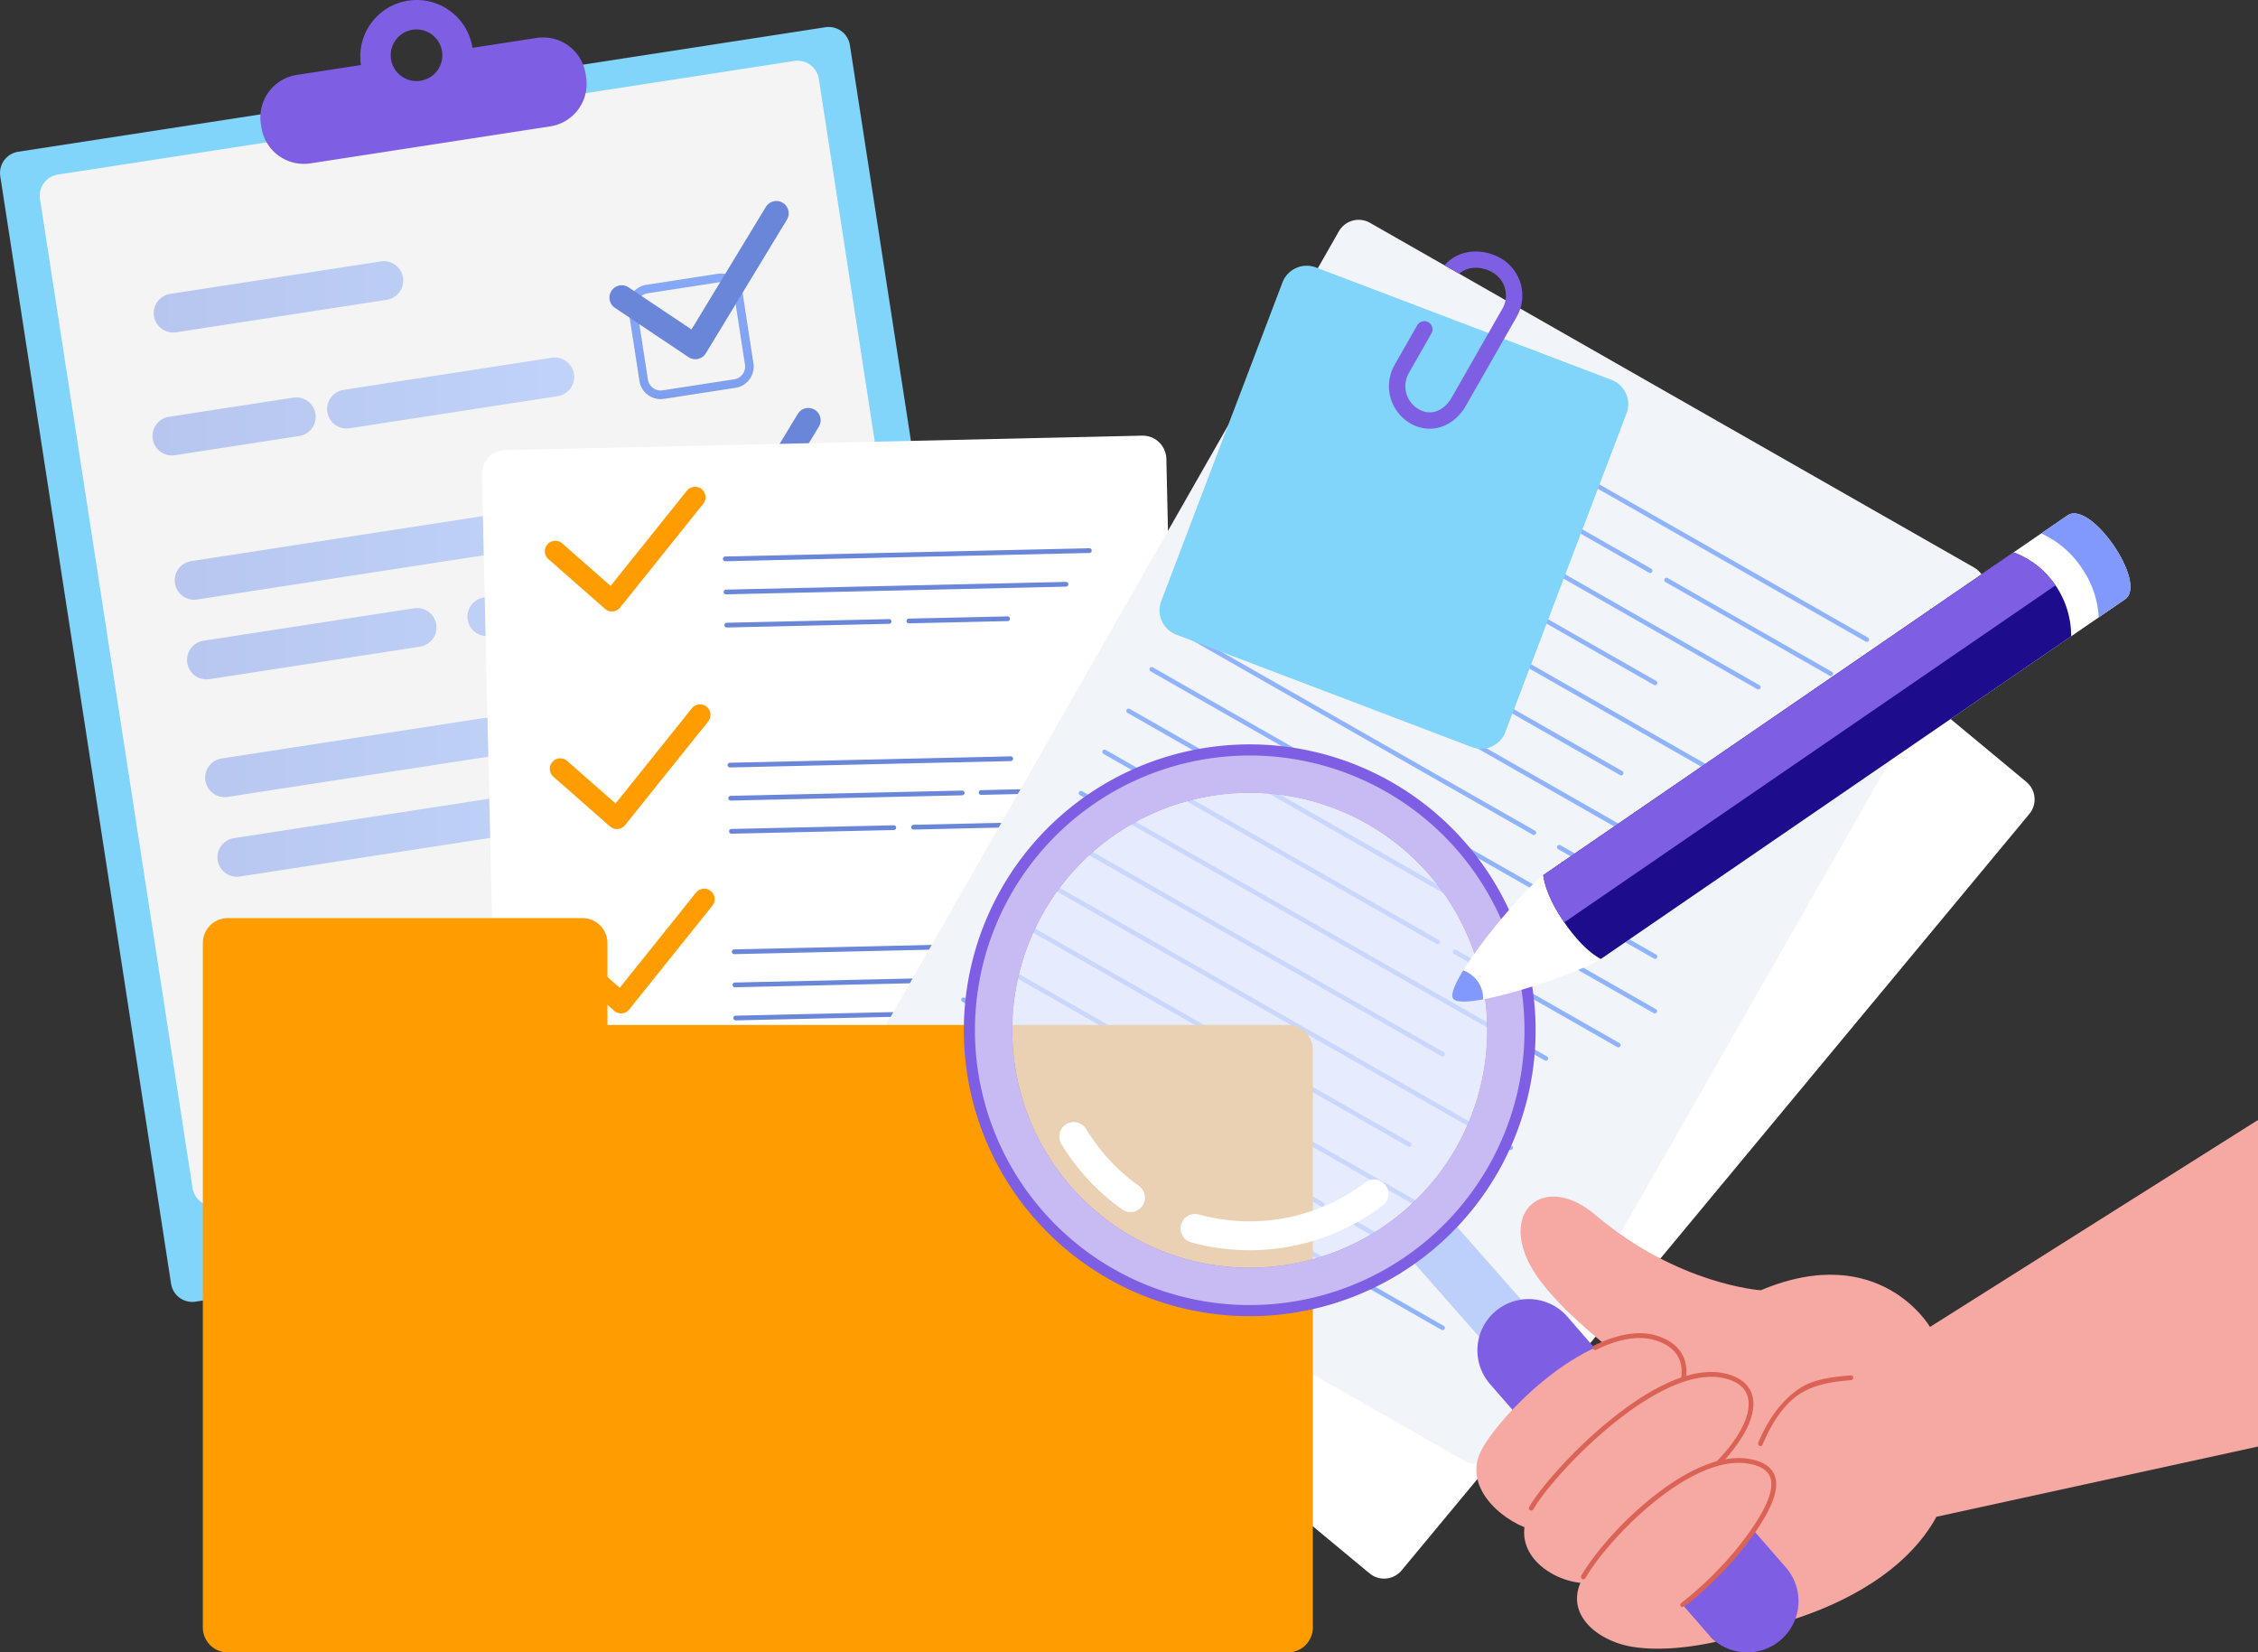 <svg xmlns="http://www.w3.org/2000/svg" xmlns:xlink="http://www.w3.org/1999/xlink" width="491.97" height="360.017" viewBox="0 0 491.97 360.017">
  <rect x="0" y="0" width="491.97" height="360.017" fill="#333333" stroke="none"/>
  <defs>
    <linearGradient id="linear-gradient" x1="-1.187" y1="-2.316" x2="1.843" y2="-2.316" gradientUnits="objectBoundingBox">
      <stop offset="0" stop-color="#6986d9"/>
      <stop offset="1" stop-color="#8fb3ff"/>
    </linearGradient>
    <linearGradient id="linear-gradient-2" x1="-1.806" y1="-3.104" x2="2.827" y2="-3.104" xlink:href="#linear-gradient"/>
    <linearGradient id="linear-gradient-3" x1="-1.9" y1="-1.977" x2="1.16" y2="-1.977" xlink:href="#linear-gradient"/>
    <linearGradient id="linear-gradient-4" x1="-0.812" y1="-1.541" x2="1.125" y2="-1.541" xlink:href="#linear-gradient"/>
    <linearGradient id="linear-gradient-5" x1="-1.32" y1="-2.302" x2="1.71" y2="-2.302" xlink:href="#linear-gradient"/>
    <linearGradient id="linear-gradient-6" x1="-3.8" y1="-2.338" x2="0.912" y2="-2.338" xlink:href="#linear-gradient"/>
    <linearGradient id="linear-gradient-7" x1="-1.158" y1="-1.958" x2="1.362" y2="-1.958" xlink:href="#linear-gradient"/>
    <linearGradient id="linear-gradient-8" x1="-5.284" y1="-2.553" x2="0.742" y2="-2.553" xlink:href="#linear-gradient"/>
    <linearGradient id="linear-gradient-9" x1="-0.997" y1="-1.634" x2="1.098" y2="-1.634" xlink:href="#linear-gradient"/>
    <linearGradient id="linear-gradient-10" x1="-1.751" y1="-2.505" x2="1.753" y2="-2.505" xlink:href="#linear-gradient"/>
    <linearGradient id="linear-gradient-11" x1="-2.707" y1="-1.924" x2="0.677" y2="-1.924" xlink:href="#linear-gradient"/>
    <linearGradient id="linear-gradient-12" x1="-2.381" y1="-2.972" x2="2.233" y2="-2.972" xlink:href="#linear-gradient"/>
    <linearGradient id="linear-gradient-13" x1="-0.516" y1="3.7" x2="-0.516" y2="-1.135" xlink:href="#linear-gradient"/>
    <linearGradient id="linear-gradient-14" x1="-0.763" y1="2.097" x2="-0.763" y2="-2.738" xlink:href="#linear-gradient"/>
    <linearGradient id="linear-gradient-15" x1="-1.01" y1="0.494" x2="-1.01" y2="-4.341" xlink:href="#linear-gradient"/>
    <linearGradient id="linear-gradient-16" x1="-1.258" y1="-1.109" x2="-1.258" y2="-5.943" xlink:href="#linear-gradient"/>
    <linearGradient id="linear-gradient-17" x1="3.685" y1="51.158" x2="1.333" y2="59.969" xlink:href="#linear-gradient"/>
    <linearGradient id="linear-gradient-18" x1="3.953" y1="53.204" x2="1.436" y2="62.404" xlink:href="#linear-gradient"/>
    <linearGradient id="linear-gradient-19" x1="8.169" y1="76.715" x2="2.975" y2="90.312" xlink:href="#linear-gradient"/>
    <linearGradient id="linear-gradient-20" x1="11.458" y1="95.833" x2="3.069" y2="112.256" xlink:href="#linear-gradient"/>
    <linearGradient id="linear-gradient-21" x1="4.836" y1="58.839" x2="1.797" y2="69.14" xlink:href="#linear-gradient"/>
    <linearGradient id="linear-gradient-22" x1="5.86" y1="64.935" x2="2.185" y2="76.389" xlink:href="#linear-gradient"/>
    <linearGradient id="linear-gradient-23" x1="8.301" y1="76.309" x2="3.107" y2="89.907" xlink:href="#linear-gradient"/>
    <linearGradient id="linear-gradient-24" x1="7.267" y1="79.807" x2="2.046" y2="93.441" xlink:href="#linear-gradient"/>
    <linearGradient id="linear-gradient-25" x1="8.309" y1="87.852" x2="1.967" y2="102.675" xlink:href="#linear-gradient"/>
    <linearGradient id="linear-gradient-26" x1="5.66" y1="63.178" x2="2.152" y2="74.349" xlink:href="#linear-gradient"/>
    <linearGradient id="linear-gradient-27" x1="4.075" y1="52.637" x2="1.558" y2="61.831" xlink:href="#linear-gradient"/>
    <linearGradient id="linear-gradient-28" x1="8.421" y1="75.972" x2="3.227" y2="89.577" xlink:href="#linear-gradient"/>
    <linearGradient id="linear-gradient-29" x1="10.983" y1="96.983" x2="2.612" y2="113.425" xlink:href="#linear-gradient"/>
    <linearGradient id="linear-gradient-30" x1="8.823" y1="76.966" x2="3.43" y2="90.805" xlink:href="#linear-gradient"/>
    <linearGradient id="linear-gradient-31" x1="5.848" y1="63.381" x2="2.284" y2="74.659" xlink:href="#linear-gradient"/>
    <linearGradient id="linear-gradient-32" x1="9.83" y1="80.083" x2="3.851" y2="94.54" xlink:href="#linear-gradient"/>
    <linearGradient id="linear-gradient-33" x1="7.507" y1="79.058" x2="2.286" y2="92.693" xlink:href="#linear-gradient"/>
    <linearGradient id="linear-gradient-34" x1="6.05" y1="72.045" x2="1.82" y2="84.386" xlink:href="#linear-gradient"/>
    <linearGradient id="linear-gradient-35" x1="8.632" y1="86.995" x2="2.264" y2="101.81" xlink:href="#linear-gradient"/>
    <linearGradient id="linear-gradient-36" x1="0.721" y1="4.24" x2="1.521" y2="7.233" gradientUnits="objectBoundingBox">
      <stop offset="0" stop-color="#8fb3ff"/>
      <stop offset="1" stop-color="#6986d9"/>
    </linearGradient>
    <linearGradient id="linear-gradient-37" x1="0.879" y1="6.689" x2="2.135" y2="11.376" xlink:href="#linear-gradient-36"/>
    <linearGradient id="linear-gradient-38" x1="1.177" y1="10.057" x2="3.697" y2="19.366" xlink:href="#linear-gradient-36"/>
    <linearGradient id="linear-gradient-39" x1="0.777" y1="4.597" x2="1.68" y2="7.978" xlink:href="#linear-gradient-36"/>
    <linearGradient id="linear-gradient-40" x1="0.853" y1="5.461" x2="1.941" y2="9.528" xlink:href="#linear-gradient-36"/>
    <linearGradient id="linear-gradient-41" x1="0.792" y1="4.237" x2="1.673" y2="7.535" xlink:href="#linear-gradient-36"/>
    <linearGradient id="linear-gradient-42" x1="0.866" y1="4.981" x2="1.918" y2="8.911" xlink:href="#linear-gradient-36"/>
    <linearGradient id="linear-gradient-43" x1="0.841" y1="4.348" x2="1.793" y2="7.908" xlink:href="#linear-gradient-36"/>
    <linearGradient id="linear-gradient-44" x1="0.94" y1="5.256" x2="2.108" y2="9.618" xlink:href="#linear-gradient-36"/>
    <linearGradient id="linear-gradient-45" x1="2.145" y1="14.625" x2="6.906" y2="31.906" xlink:href="#linear-gradient-36"/>
    <linearGradient id="linear-gradient-46" x1="0.818" y1="3.55" x2="1.654" y2="6.679" xlink:href="#linear-gradient-36"/>
    <linearGradient id="linear-gradient-47" x1="0.813" y1="3.27" x2="1.612" y2="6.263" xlink:href="#linear-gradient-36"/>
    <linearGradient id="linear-gradient-48" x1="1.023" y1="5.171" x2="2.279" y2="9.858" xlink:href="#linear-gradient-36"/>
    <linearGradient id="linear-gradient-49" x1="1.464" y1="7.041" x2="3.985" y2="16.35" xlink:href="#linear-gradient-36"/>
    <linearGradient id="linear-gradient-50" x1="0.88" y1="3.501" x2="1.784" y2="6.883" xlink:href="#linear-gradient-36"/>
    <linearGradient id="linear-gradient-51" x1="0.977" y1="4.143" x2="2.066" y2="8.211" xlink:href="#linear-gradient-36"/>
    <linearGradient id="linear-gradient-52" x1="0.892" y1="3.169" x2="1.774" y2="6.467" xlink:href="#linear-gradient-36"/>
    <linearGradient id="linear-gradient-53" x1="0.987" y1="3.708" x2="2.038" y2="7.638" xlink:href="#linear-gradient-36"/>
    <linearGradient id="linear-gradient-54" x1="0.95" y1="3.194" x2="1.902" y2="6.755" xlink:href="#linear-gradient-36"/>
    <linearGradient id="linear-gradient-55" x1="1.073" y1="3.843" x2="2.241" y2="8.205" xlink:href="#linear-gradient-36"/>
    <linearGradient id="linear-gradient-56" x1="2.688" y1="9.024" x2="7.451" y2="26.306" xlink:href="#linear-gradient-36"/>
    <linearGradient id="linear-gradient-57" x1="0.913" y1="2.536" x2="1.749" y2="5.665" xlink:href="#linear-gradient-36"/>
    <linearGradient id="linear-gradient-58" x1="4.065" y1="-2.268" x2="3.324" y2="-1.081" gradientUnits="objectBoundingBox">
      <stop offset="0.015" stop-color="#fff"/>
      <stop offset="0.999" stop-color="#e1e7ff"/>
    </linearGradient>
  </defs>
  <g id="Grupo_163179" data-name="Grupo 163179" transform="translate(201.86 -360.985)">
    <g id="Grupo_163154" data-name="Grupo 163154" transform="translate(0 36.588)">
      <path id="Trazado_198148" data-name="Trazado 198148" d="M20.527,575.531a4.675,4.675,0,0,1-3.91,5.335l-175.869,27.126a4.675,4.675,0,0,1-5.336-3.909L-201.8,362.794a4.679,4.679,0,0,1,3.911-5.337l175.869-27.126a4.677,4.677,0,0,1,5.336,3.91Z" fill="#81d4fa"/>
      <path id="Trazado_198149" data-name="Trazado 198149" d="M9.78,557.053a4.678,4.678,0,0,1-3.91,5.336l-160.44,24.747a4.68,4.68,0,0,1-5.337-3.912L-193.14,367.76a4.678,4.678,0,0,1,3.911-5.336L-28.79,337.678a4.678,4.678,0,0,1,5.337,3.91Z" fill="#f4f4f4"/>
      <g id="Grupo_163146" data-name="Grupo 163146">
        <path id="Trazado_198150" data-name="Trazado 198150" d="M-84.945,332.661l-13.977,2.156a12.293,12.293,0,0,0-14.023-10.275,12.293,12.293,0,0,0-10.274,14.023L-137.2,340.72a9.356,9.356,0,0,0-7.821,10.673l.12.777a9.356,9.356,0,0,0,10.673,7.821l52.25-8.059a9.356,9.356,0,0,0,7.821-10.674l-.119-.776A9.358,9.358,0,0,0-84.945,332.661Zm-25.307,9.332a5.623,5.623,0,0,1-6.414-4.7,5.622,5.622,0,0,1,4.7-6.413,5.622,5.622,0,0,1,6.413,4.7A5.622,5.622,0,0,1-110.252,341.993Z" fill="#7e5ee3"/>
      </g>
      <g id="Grupo_163147" data-name="Grupo 163147" opacity="0.5">
        <path id="Trazado_198151" data-name="Trazado 198151" d="M-114.044,384.886a4.232,4.232,0,0,1-3.538,4.829l-45.9,7.079a4.233,4.233,0,0,1-4.828-3.539h0a4.232,4.232,0,0,1,3.538-4.828l45.9-7.08a4.233,4.233,0,0,1,4.829,3.539Z" fill="url(#linear-gradient)"/>
        <path id="Trazado_198152" data-name="Trazado 198152" d="M-133.131,414.569a4.231,4.231,0,0,1-3.537,4.828l-27.091,4.179a4.235,4.235,0,0,1-4.83-3.538h0a4.234,4.234,0,0,1,3.54-4.83l27.09-4.178a4.233,4.233,0,0,1,4.828,3.539Z" fill="url(#linear-gradient-2)"/>
        <path id="Trazado_198153" data-name="Trazado 198153" d="M-76.8,405.88a4.234,4.234,0,0,1-3.538,4.829l-45.367,7a4.233,4.233,0,0,1-4.83-3.538h0A4.233,4.233,0,0,1-127,409.339l45.368-7A4.231,4.231,0,0,1-76.8,405.88Z" fill="url(#linear-gradient-3)"/>
        <path id="Trazado_198154" data-name="Trazado 198154" d="M-78.8,438.377a4.231,4.231,0,0,1-3.537,4.828l-76.576,11.812a4.235,4.235,0,0,1-4.831-3.538h0a4.235,4.235,0,0,1,3.54-4.83l76.576-11.811a4.233,4.233,0,0,1,4.828,3.539Z" fill="url(#linear-gradient-4)"/>
        <path id="Trazado_198155" data-name="Trazado 198155" d="M-106.8,460.456a4.233,4.233,0,0,1-3.538,4.829l-45.895,7.079a4.234,4.234,0,0,1-4.83-3.538h0a4.235,4.235,0,0,1,3.54-4.83l45.894-7.078a4.232,4.232,0,0,1,4.829,3.538Z" fill="url(#linear-gradient-5)"/>
        <path id="Trazado_198156" data-name="Trazado 198156" d="M-65.09,454.023a4.233,4.233,0,0,1-3.539,4.828l-26.5,4.088a4.234,4.234,0,0,1-4.829-3.538h0a4.233,4.233,0,0,1,3.539-4.829l26.5-4.088a4.234,4.234,0,0,1,4.829,3.539Z" fill="url(#linear-gradient-6)"/>
        <path id="Trazado_198157" data-name="Trazado 198157" d="M-91.814,484.409a4.234,4.234,0,0,1-3.539,4.83l-56.924,8.78a4.234,4.234,0,0,1-4.83-3.539h0a4.234,4.234,0,0,1,3.54-4.829l56.924-8.78a4.234,4.234,0,0,1,4.829,3.538Z" fill="url(#linear-gradient-7)"/>
        <path id="Trazado_198158" data-name="Trazado 198158" d="M-61.133,479.677a4.233,4.233,0,0,1-3.538,4.83l-18.869,2.91a4.234,4.234,0,0,1-4.829-3.539h0a4.233,4.233,0,0,1,3.539-4.829l18.868-2.91a4.232,4.232,0,0,1,4.829,3.538Z" fill="url(#linear-gradient-8)"/>
        <path id="Trazado_198159" data-name="Trazado 198159" d="M-75.89,499.713a4.233,4.233,0,0,1-3.537,4.829L-149.6,515.365a4.234,4.234,0,0,1-4.831-3.538h0a4.233,4.233,0,0,1,3.54-4.828l70.174-10.824a4.233,4.233,0,0,1,4.828,3.538Z" fill="url(#linear-gradient-9)"/>
        <path id="Trazado_198160" data-name="Trazado 198160" d="M-103.563,530.245a4.233,4.233,0,0,1-3.539,4.83l-38.542,5.945a4.235,4.235,0,0,1-4.831-3.539h0a4.235,4.235,0,0,1,3.54-4.829l38.542-5.944a4.233,4.233,0,0,1,4.83,3.537Z" fill="url(#linear-gradient-10)"/>
        <path id="Trazado_198161" data-name="Trazado 198161" d="M-52.45,522.362a4.233,4.233,0,0,1-3.539,4.83l-40.21,6.2a4.232,4.232,0,0,1-4.83-3.539h0a4.234,4.234,0,0,1,3.54-4.828l40.209-6.2a4.234,4.234,0,0,1,4.83,3.538Z" fill="url(#linear-gradient-11)"/>
        <path id="Trazado_198162" data-name="Trazado 198162" d="M-112.2,549.337a4.233,4.233,0,0,1-3.537,4.83l-27.232,4.2a4.234,4.234,0,0,1-4.83-3.54h0a4.233,4.233,0,0,1,3.54-4.827l27.231-4.2a4.231,4.231,0,0,1,4.828,3.536Z" fill="url(#linear-gradient-12)"/>
      </g>
      <g id="Grupo_163148" data-name="Grupo 163148">
        <path id="Trazado_198163" data-name="Trazado 198163" d="M-45.156,385.889a2.809,2.809,0,0,1,3.2,2.346l2.407,15.6a2.81,2.81,0,0,1-2.347,3.2l-15.6,2.407a2.809,2.809,0,0,1-3.2-2.346L-63.1,391.5a2.81,2.81,0,0,1,2.346-3.2l15.6-2.407m-.285-1.849-15.6,2.406a4.68,4.68,0,0,0-3.911,5.337l2.406,15.6A4.68,4.68,0,0,0-57.21,411.3l15.6-2.407a4.679,4.679,0,0,0,3.911-5.336l-2.406-15.6a4.679,4.679,0,0,0-5.337-3.91Z" fill="url(#linear-gradient-13)"/>
        <path id="Trazado_198164" data-name="Trazado 198164" d="M-38.39,429.755a2.809,2.809,0,0,1,3.2,2.346l2.406,15.6a2.811,2.811,0,0,1-2.346,3.2l-15.6,2.406a2.809,2.809,0,0,1-3.2-2.346l-2.407-15.6a2.811,2.811,0,0,1,2.347-3.2l15.6-2.406m-.286-1.849-15.6,2.406a4.679,4.679,0,0,0-3.91,5.337l2.406,15.6a4.679,4.679,0,0,0,5.337,3.91l15.6-2.406a4.678,4.678,0,0,0,3.91-5.336l-2.406-15.6a4.679,4.679,0,0,0-5.337-3.91Z" fill="url(#linear-gradient-14)"/>
        <path id="Trazado_198165" data-name="Trazado 198165" d="M-31.624,473.621a2.81,2.81,0,0,1,3.2,2.346l2.406,15.6a2.809,2.809,0,0,1-2.346,3.2l-15.6,2.407a2.81,2.81,0,0,1-3.2-2.347l-2.407-15.6a2.809,2.809,0,0,1,2.346-3.2l15.6-2.407m-.286-1.849-15.6,2.406a4.679,4.679,0,0,0-3.91,5.336l2.406,15.6a4.678,4.678,0,0,0,5.337,3.909l15.6-2.406a4.677,4.677,0,0,0,3.91-5.336l-2.406-15.6a4.68,4.68,0,0,0-5.337-3.909Z" fill="url(#linear-gradient-15)"/>
        <path id="Trazado_198166" data-name="Trazado 198166" d="M-24.859,517.486a2.812,2.812,0,0,1,3.2,2.346l2.406,15.6a2.81,2.81,0,0,1-2.346,3.2l-15.6,2.406a2.811,2.811,0,0,1-3.2-2.346l-2.406-15.6a2.809,2.809,0,0,1,2.347-3.2l15.6-2.407m-.285-1.849-15.6,2.407a4.678,4.678,0,0,0-3.91,5.337l2.406,15.6a4.68,4.68,0,0,0,5.337,3.911l15.6-2.406A4.681,4.681,0,0,0-17.4,535.15l-2.407-15.6a4.679,4.679,0,0,0-5.337-3.91Z" fill="url(#linear-gradient-16)"/>
      </g>
      <g id="Grupo_163153" data-name="Grupo 163153">
        <g id="Grupo_163149" data-name="Grupo 163149">
          <path id="Trazado_198167" data-name="Trazado 198167" d="M-49.949,402.631a2.691,2.691,0,0,1-1.9-.423l-16.034-10.746a2.685,2.685,0,0,1-.735-3.724A2.685,2.685,0,0,1-64.9,387l13.7,9.181L-35,369.478a2.685,2.685,0,0,1,3.688-.9,2.684,2.684,0,0,1,.9,3.687l-17.66,29.107A2.689,2.689,0,0,1-49.78,402.6C-49.836,402.612-49.893,402.621-49.949,402.631Z" fill="#6986d9"/>
        </g>
        <g id="Grupo_163150" data-name="Grupo 163150">
          <path id="Trazado_198168" data-name="Trazado 198168" d="M-42.994,447.723a2.691,2.691,0,0,1-1.9-.423l-16.033-10.746a2.682,2.682,0,0,1-.736-3.724,2.684,2.684,0,0,1,3.724-.735l13.7,9.18,16.2-26.7a2.686,2.686,0,0,1,3.687-.9,2.686,2.686,0,0,1,.9,3.688l-17.66,29.107a2.689,2.689,0,0,1-1.716,1.229C-42.881,447.7-42.938,447.714-42.994,447.723Z" fill="#6986d9"/>
        </g>
        <g id="Grupo_163151" data-name="Grupo 163151">
          <path id="Trazado_198169" data-name="Trazado 198169" d="M-36.039,492.815a2.681,2.681,0,0,1-1.9-.424l-16.034-10.745a2.683,2.683,0,0,1-.735-3.723,2.685,2.685,0,0,1,3.724-.737l13.7,9.182,16.2-26.706a2.686,2.686,0,0,1,3.689-.9,2.683,2.683,0,0,1,.9,3.686l-17.66,29.107a2.688,2.688,0,0,1-1.716,1.23C-35.926,492.8-35.982,492.807-36.039,492.815Z" fill="#6986d9"/>
        </g>
        <g id="Grupo_163152" data-name="Grupo 163152">
          <path id="Trazado_198170" data-name="Trazado 198170" d="M-29.084,537.907a2.7,2.7,0,0,1-1.9-.422l-16.033-10.746a2.687,2.687,0,0,1-.736-3.727,2.685,2.685,0,0,1,3.724-.733l13.7,9.179,16.2-26.7a2.684,2.684,0,0,1,3.688-.9,2.687,2.687,0,0,1,.9,3.688L-27.2,536.646a2.693,2.693,0,0,1-1.716,1.229C-28.972,537.887-29.028,537.9-29.084,537.907Z" fill="#6986d9"/>
        </g>
      </g>
    </g>
    <g id="Grupo_163162" data-name="Grupo 163162" transform="translate(24.408 30.235)">
      <path id="Trazado_198171" data-name="Trazado 198171" d="M32.146,619.218A5.163,5.163,0,0,1,27.1,624.5l-138.8,3.157a5.163,5.163,0,0,1-5.278-5.047L-121.267,434.1a5.163,5.163,0,0,1,5.045-5.28l138.8-3.154a5.161,5.161,0,0,1,5.278,5.044Z" fill="#fff"/>
      <g id="Grupo_163155" data-name="Grupo 163155">
        <path id="Trazado_198172" data-name="Trazado 198172" d="M-93.147,450.887a9.415,9.415,0,0,1,9.618,9.192,9.419,9.419,0,0,1-9.191,9.62,9.421,9.421,0,0,1-9.621-9.193,9.419,9.419,0,0,1,9.194-9.619m-.048-2.065a11.474,11.474,0,0,0-11.211,11.731,11.475,11.475,0,0,0,11.731,11.211,11.476,11.476,0,0,0,11.212-11.733,11.474,11.474,0,0,0-11.732-11.209Z" fill="#fff"/>
        <path id="Trazado_198173" data-name="Trazado 198173" d="M-92.126,495.813a9.422,9.422,0,0,1,9.62,9.2,9.423,9.423,0,0,1-9.193,9.622,9.422,9.422,0,0,1-9.621-9.194,9.425,9.425,0,0,1,9.194-9.624m-.049-2.061a11.472,11.472,0,0,0-11.21,11.731,11.473,11.473,0,0,0,11.732,11.211,11.471,11.471,0,0,0,11.211-11.733,11.472,11.472,0,0,0-11.733-11.209Z" fill="#fff"/>
        <path id="Trazado_198174" data-name="Trazado 198174" d="M-91.167,536.489a9.42,9.42,0,0,1,9.62,9.192A9.42,9.42,0,0,1-90.74,555.3a9.421,9.421,0,0,1-9.621-9.192,9.423,9.423,0,0,1,9.194-9.622m-.048-2.063a11.473,11.473,0,0,0-11.211,11.73A11.478,11.478,0,0,0-90.693,557.37a11.48,11.48,0,0,0,11.212-11.736,11.475,11.475,0,0,0-11.734-11.208Z" fill="#fff"/>
        <path id="Trazado_198175" data-name="Trazado 198175" d="M-90.278,577.165a9.421,9.421,0,0,1,9.621,9.193,9.418,9.418,0,0,1-9.194,9.62,9.421,9.421,0,0,1-9.62-9.19,9.421,9.421,0,0,1,9.193-9.623m-.046-2.066a11.477,11.477,0,0,0-11.212,11.733A11.476,11.476,0,0,0-89.8,598.044a11.477,11.477,0,0,0,11.212-11.732A11.478,11.478,0,0,0-90.324,575.1Z" fill="#fff"/>
      </g>
      <g id="Grupo_163156" data-name="Grupo 163156">
        <path id="Trazado_198176" data-name="Trazado 198176" d="M-68.232,453.027l79.343-1.8a.516.516,0,0,0-.022-1.031l-79.344,1.8a.516.516,0,0,0-.505.528A.516.516,0,0,0-68.232,453.027Z" fill="url(#linear-gradient-17)"/>
        <path id="Trazado_198177" data-name="Trazado 198177" d="M-68.067,460.243l74.086-1.682a.517.517,0,0,0-.025-1.033l-74.086,1.683a.518.518,0,0,0-.5.529A.513.513,0,0,0-68.067,460.243Z" fill="url(#linear-gradient-18)"/>
        <path id="Trazado_198178" data-name="Trazado 198178" d="M-67.9,467.462l35.37-.8a.515.515,0,0,0,.5-.528.513.513,0,0,0-.527-.5l-35.369.8a.52.52,0,0,0-.507.529A.521.521,0,0,0-67.9,467.462Z" fill="url(#linear-gradient-19)"/>
        <path id="Trazado_198179" data-name="Trazado 198179" d="M-28.256,465.527a.517.517,0,0,0-.5.527.518.518,0,0,0,.529.505l21.51-.488a.516.516,0,0,0,.5-.53.515.515,0,0,0-.526-.5Z" fill="url(#linear-gradient-20)"/>
        <path id="Trazado_198180" data-name="Trazado 198180" d="M-67.21,497.958l61.181-1.39a.518.518,0,0,0,.5-.531.515.515,0,0,0-.528-.5l-61.179,1.393a.512.512,0,0,0-.5.525A.516.516,0,0,0-67.21,497.958Z" fill="url(#linear-gradient-21)"/>
        <path id="Trazado_198181" data-name="Trazado 198181" d="M-67.047,505.175l50.425-1.148a.515.515,0,0,0,.5-.528.518.518,0,0,0-.527-.505l-50.426,1.147a.519.519,0,0,0-.506.528A.519.519,0,0,0-67.047,505.175Z" fill="url(#linear-gradient-22)"/>
        <path id="Trazado_198182" data-name="Trazado 198182" d="M-66.882,512.39l35.371-.8a.523.523,0,0,0,.5-.531.52.52,0,0,0-.529-.5l-35.371.8a.516.516,0,0,0-.505.528A.518.518,0,0,0-66.882,512.39Z" fill="url(#linear-gradient-23)"/>
        <path id="Trazado_198183" data-name="Trazado 198183" d="M8.483,510.161a.514.514,0,0,0-.526-.505l-35.191.8a.516.516,0,0,0-.505.529.516.516,0,0,0,.529.5l35.19-.8A.514.514,0,0,0,8.483,510.161Z" fill="url(#linear-gradient-24)"/>
        <path id="Trazado_198184" data-name="Trazado 198184" d="M-13.022,503.428a.514.514,0,0,0,.527.505l28.788-.655a.515.515,0,1,0-.024-1.03l-28.788.653A.514.514,0,0,0-13.022,503.428Z" fill="url(#linear-gradient-25)"/>
        <path id="Trazado_198185" data-name="Trazado 198185" d="M-66.286,538.633l52.89-1.205a.513.513,0,0,0,.5-.527.513.513,0,0,0-.527-.5l-52.89,1.2a.518.518,0,0,0-.5.529A.518.518,0,0,0-66.286,538.633Z" fill="url(#linear-gradient-26)"/>
        <path id="Trazado_198186" data-name="Trazado 198186" d="M-66.121,545.849l74.085-1.682a.518.518,0,0,0-.023-1.035l-74.086,1.684a.517.517,0,0,0-.505.529A.516.516,0,0,0-66.121,545.849Z" fill="url(#linear-gradient-27)"/>
        <path id="Trazado_198187" data-name="Trazado 198187" d="M-65.958,553.064l35.371-.8a.518.518,0,0,0,.5-.529.517.517,0,0,0-.527-.5l-35.372.8a.515.515,0,0,0-.5.527A.516.516,0,0,0-65.958,553.064Z" fill="url(#linear-gradient-28)"/>
        <path id="Trazado_198188" data-name="Trazado 198188" d="M-8.5,537.315l21.558-.486a.517.517,0,0,0-.023-1.033l-21.557.489a.518.518,0,0,0-.506.527A.516.516,0,0,0-8.5,537.315Z" fill="url(#linear-gradient-29)"/>
        <path id="Trazado_198189" data-name="Trazado 198189" d="M-65.362,579.306l34.032-.772a.518.518,0,0,0,.5-.529.514.514,0,0,0-.527-.5l-34.032.773a.515.515,0,0,0-.5.529A.516.516,0,0,0-65.362,579.306Z" fill="url(#linear-gradient-30)"/>
        <path id="Trazado_198190" data-name="Trazado 198190" d="M-65.2,586.523l52.027-1.183a.518.518,0,0,0,.5-.529.519.519,0,0,0-.528-.5l-52.025,1.182a.519.519,0,0,0-.5.527A.519.519,0,0,0-65.2,586.523Z" fill="url(#linear-gradient-31)"/>
        <path id="Trazado_198191" data-name="Trazado 198191" d="M-34.467,592.012l-30.59.695a.52.52,0,0,0-.5.528.518.518,0,0,0,.528.505l30.59-.7a.518.518,0,0,0,.507-.527A.519.519,0,0,0-34.467,592.012Z" fill="url(#linear-gradient-32)"/>
        <path id="Trazado_198192" data-name="Trazado 198192" d="M9.807,591.007l-35.192.8a.52.52,0,0,0-.5.53.52.52,0,0,0,.529.505l35.191-.8a.52.52,0,0,0,.5-.528A.512.512,0,0,0,9.807,591.007Z" fill="url(#linear-gradient-33)"/>
        <path id="Trazado_198193" data-name="Trazado 198193" d="M17.955,576.38l-43.668.992a.518.518,0,0,0-.506.528.52.52,0,0,0,.531.5l43.668-.994a.515.515,0,1,0-.025-1.03Z" fill="url(#linear-gradient-34)"/>
        <path id="Trazado_198194" data-name="Trazado 198194" d="M18.119,583.6l-28.666.651a.519.519,0,0,0-.506.528.519.519,0,0,0,.528.507l28.668-.652a.517.517,0,0,0-.024-1.034Z" fill="url(#linear-gradient-35)"/>
      </g>
      <g id="Grupo_163161" data-name="Grupo 163161">
        <g id="Grupo_163157" data-name="Grupo 163157">
          <path id="Trazado_198195" data-name="Trazado 198195" d="M-91.809,511.377a2.3,2.3,0,0,1-1.56-.567L-105.7,499.973a2.28,2.28,0,0,1-.209-3.22,2.282,2.282,0,0,1,3.223-.209l10.54,9.258,16.617-20.734a2.287,2.287,0,0,1,3.211-.355,2.287,2.287,0,0,1,.354,3.212l-18.111,22.6a2.284,2.284,0,0,1-1.584.847C-91.711,511.373-91.762,511.376-91.809,511.377Z" fill="#ff9d00"/>
        </g>
        <g id="Grupo_163158" data-name="Grupo 163158">
          <path id="Trazado_198196" data-name="Trazado 198196" d="M-92.888,463.971a2.281,2.281,0,0,1-1.559-.566l-12.336-10.836a2.286,2.286,0,0,1-.208-3.223,2.286,2.286,0,0,1,3.223-.209l10.54,9.259,16.618-20.733a2.283,2.283,0,0,1,3.21-.355,2.286,2.286,0,0,1,.354,3.211l-18.112,22.6a2.284,2.284,0,0,1-1.582.846C-92.789,463.967-92.84,463.97-92.888,463.971Z" fill="#ff9d00"/>
        </g>
        <g id="Grupo_163159" data-name="Grupo 163159">
          <path id="Trazado_198197" data-name="Trazado 198197" d="M-90.9,551.535a2.292,2.292,0,0,1-1.559-.566l-12.335-10.836a2.284,2.284,0,0,1-.209-3.222,2.286,2.286,0,0,1,3.223-.211l10.54,9.26,16.618-20.735a2.288,2.288,0,0,1,3.211-.353,2.287,2.287,0,0,1,.352,3.212l-18.11,22.6a2.285,2.285,0,0,1-1.584.847C-90.8,551.531-90.849,551.535-90.9,551.535Z" fill="#ff9d00"/>
        </g>
        <g id="Grupo_163160" data-name="Grupo 163160">
          <path id="Trazado_198198" data-name="Trazado 198198" d="M-90,590.776a2.278,2.278,0,0,1-1.559-.566L-103.9,579.375a2.285,2.285,0,0,1-.209-3.223,2.288,2.288,0,0,1,3.224-.211l10.541,9.26,16.616-20.731a2.281,2.281,0,0,1,3.21-.355,2.282,2.282,0,0,1,.356,3.209l-18.113,22.6a2.28,2.28,0,0,1-1.585.846A.864.864,0,0,1-90,590.776Z" fill="#ff9d00"/>
        </g>
      </g>
    </g>
    <g id="Grupo_163165" data-name="Grupo 163165">
      <path id="Trazado_198199" data-name="Trazado 198199" d="M103.526,703.121a4.968,4.968,0,0,1-7,.652L-20.09,606.993a4.97,4.97,0,0,1-.651-7L116.021,435.2a4.967,4.967,0,0,1,6.995-.652l116.62,96.782a4.967,4.967,0,0,1,.653,6.995Z" fill="#fff"/>
      <path id="Trazado_198200" data-name="Trazado 198200" d="M123.975,677.413a4.967,4.967,0,0,1-6.777,1.851l-131.628-75.1a4.97,4.97,0,0,1-1.853-6.78l106.135-186a4.968,4.968,0,0,1,6.777-1.854l131.627,75.107a4.966,4.966,0,0,1,1.853,6.778Z" fill="#f1f4f9"/>
      <g id="Grupo_163163" data-name="Grupo 163163">
        <path id="Trazado_198201" data-name="Trazado 198201" d="M89.937,435.322,204.58,500.736a.5.5,0,1,0,.494-.863L90.43,434.458a.5.5,0,0,0-.493.864Z" fill="url(#linear-gradient-36)"/>
        <path id="Trazado_198202" data-name="Trazado 198202" d="M84.806,444.316l72.574,41.41a.5.5,0,1,0,.493-.861L85.3,443.453a.5.5,0,1,0-.491.863Z" fill="url(#linear-gradient-37)"/>
        <path id="Trazado_198203" data-name="Trazado 198203" d="M161.542,486.957a.5.5,0,1,0-.494.864l35.676,20.355a.5.5,0,1,0,.491-.862Z" fill="url(#linear-gradient-38)"/>
        <path id="Trazado_198204" data-name="Trazado 198204" d="M79.673,453.311,180.947,511.1a.5.5,0,1,0,.493-.861L80.167,452.448a.5.5,0,0,0-.494.863Z" fill="url(#linear-gradient-39)"/>
        <path id="Trazado_198205" data-name="Trazado 198205" d="M74.542,462.3l83.9,47.872a.5.5,0,1,0,.493-.862l-83.9-47.873a.5.5,0,1,0-.493.863Z" fill="url(#linear-gradient-40)"/>
        <path id="Trazado_198206" data-name="Trazado 198206" d="M69.409,471.3l103.862,59.264a.5.5,0,1,0,.493-.862L69.9,470.436a.5.5,0,0,0-.493.864Z" fill="url(#linear-gradient-41)"/>
        <path id="Trazado_198207" data-name="Trazado 198207" d="M64.276,480.3l86.888,49.578a.5.5,0,0,0,.493-.864L64.769,479.432a.5.5,0,0,0-.493.863Z" fill="url(#linear-gradient-42)"/>
        <path id="Trazado_198208" data-name="Trazado 198208" d="M59.144,489.289l96.1,54.834a.5.5,0,0,0,.492-.865l-96.1-54.832a.5.5,0,0,0-.491.863Z" fill="url(#linear-gradient-43)"/>
        <path id="Trazado_198209" data-name="Trazado 198209" d="M54.012,498.283l78.115,44.575a.5.5,0,0,0,.494-.864L54.5,497.421a.5.5,0,1,0-.491.862Z" fill="url(#linear-gradient-44)"/>
        <path id="Trazado_198210" data-name="Trazado 198210" d="M138.086,545.114a.5.5,0,0,0-.492.862l18.414,10.505a.5.5,0,1,0,.493-.861Z" fill="url(#linear-gradient-45)"/>
        <path id="Trazado_198211" data-name="Trazado 198211" d="M48.878,507.278,158.445,569.8a.5.5,0,1,0,.491-.864L49.373,506.415a.5.5,0,1,0-.5.863Z" fill="url(#linear-gradient-46)"/>
        <path id="Trazado_198212" data-name="Trazado 198212" d="M158.882,580.826,44.239,515.41a.5.5,0,0,0-.492.863L158.39,581.688a.5.5,0,1,0,.492-.862Z" fill="url(#linear-gradient-47)"/>
        <path id="Trazado_198213" data-name="Trazado 198213" d="M38.615,525.267l72.573,41.411a.5.5,0,0,0,.494-.864L39.107,524.405a.5.5,0,1,0-.492.862Z" fill="url(#linear-gradient-48)"/>
        <path id="Trazado_198214" data-name="Trazado 198214" d="M151.026,588.265l-35.677-20.357a.5.5,0,0,0-.492.864l35.676,20.358a.5.5,0,0,0,.493-.865Z" fill="url(#linear-gradient-49)"/>
        <path id="Trazado_198215" data-name="Trazado 198215" d="M33.483,534.262l101.273,57.786a.5.5,0,0,0,.493-.862L33.975,533.4a.5.5,0,1,0-.492.863Z" fill="url(#linear-gradient-50)"/>
        <path id="Trazado_198216" data-name="Trazado 198216" d="M28.351,543.257l83.9,47.873a.5.5,0,0,0,.491-.865l-83.9-47.872a.5.5,0,0,0-.492.864Z" fill="url(#linear-gradient-51)"/>
        <path id="Trazado_198217" data-name="Trazado 198217" d="M23.217,552.252l103.864,59.263a.5.5,0,0,0,.492-.863L23.71,551.387a.5.5,0,0,0-.493.865Z" fill="url(#linear-gradient-52)"/>
        <path id="Trazado_198218" data-name="Trazado 198218" d="M18.085,561.246l86.888,49.578a.5.5,0,0,0,.492-.864L18.578,560.384a.5.5,0,1,0-.493.862Z" fill="url(#linear-gradient-53)"/>
        <path id="Trazado_198219" data-name="Trazado 198219" d="M12.953,570.24l96.095,54.831a.5.5,0,1,0,.494-.861l-96.1-54.834a.5.5,0,0,0-.494.864Z" fill="url(#linear-gradient-54)"/>
        <path id="Trazado_198220" data-name="Trazado 198220" d="M7.821,579.234l78.117,44.573a.5.5,0,1,0,.492-.862L8.313,578.373a.493.493,0,0,0-.677.183A.5.5,0,0,0,7.821,579.234Z" fill="url(#linear-gradient-55)"/>
        <path id="Trazado_198221" data-name="Trazado 198221" d="M91.9,626.062a.5.5,0,0,0-.493.866l18.414,10.505a.5.5,0,1,0,.491-.863Z" fill="url(#linear-gradient-56)"/>
        <path id="Trazado_198222" data-name="Trazado 198222" d="M112.747,649.884,3.181,587.366a.5.5,0,0,0-.492.864l109.564,62.517a.5.5,0,0,0,.494-.863Z" fill="url(#linear-gradient-57)"/>
      </g>
      <path id="Trazado_198223" data-name="Trazado 198223" d="M126.128,520.468a5.666,5.666,0,0,1-7.313,3.282L54.437,499.262a5.667,5.667,0,0,1-3.283-7.314l26.4-69.412a5.668,5.668,0,0,1,7.314-3.284l64.379,24.489a5.668,5.668,0,0,1,3.282,7.314Z" fill="#81d4fa"/>
      <g id="Grupo_163164" data-name="Grupo 163164">
        <path id="Trazado_198224" data-name="Trazado 198224" d="M125.1,417.233c-3.755-2.142-8.993-2.155-12.234,1.556l3.2,1.828c2.037-1.754,4.986-1.585,7.261-.286a5.8,5.8,0,0,1,2.161,7.9l-11.044,19.356c-1.43,2.505-4.206,4.271-7.189,2.569a5.8,5.8,0,0,1-2.161-7.9l4.925-8.633a1.782,1.782,0,1,0-3.1-1.766l-4.926,8.633a9.373,9.373,0,0,0,3.491,12.769c4.3,2.449,9.365.81,12.053-3.9L128.6,430A9.372,9.372,0,0,0,125.1,417.233Z" fill="#7e5ee3"/>
      </g>
    </g>
    <path id="Trazado_198225" data-name="Trazado 198225" d="M78.74,584.3H-69.51V566.454a5.442,5.442,0,0,0-5.443-5.442h-77.273a5.441,5.441,0,0,0-5.441,5.442v149.1A5.441,5.441,0,0,0-152.226,721H78.74a5.441,5.441,0,0,0,5.441-5.443V589.742A5.44,5.44,0,0,0,78.74,584.3Z" fill="#ff9d00"/>
    <g id="Grupo_163177" data-name="Grupo 163177" transform="translate(60.744 20.355)">
      <g id="Grupo_163168" data-name="Grupo 163168" transform="translate(68.687 584.64)">
        <path id="Trazado_198226" data-name="Trazado 198226" d="M255.5,602.269l-71.469,45.093s-10.95-18.889-36.875-7.991c0,0-18.065-1.171-36.027-16.413-11.235-9.532-21.435-.651-13.475,12.219,6.831,11.045,27.646,25.11,27.646,25.11L99.233,685.851s19.094,24.494,25.922,28.112,47.472-1.891,60.283-25.242l70.058-15.3Z" transform="translate(-94.817 -602.269)" fill="#f6a9a3"/>
        <g id="Grupo_163167" data-name="Grupo 163167" transform="translate(51.75 55.637)">
          <g id="Grupo_163166" data-name="Grupo 163166">
            <path id="Trazado_198227" data-name="Trazado 198227" d="M177.96,670.945c-3.776.326-7.485.789-10.795,2.773-4.007,2.4-6.744,7.156-8.494,11.338-.262.623-1.167.092-.91-.524,1.887-4.5,4.77-8.957,8.882-11.725,3.275-2.2,7.488-2.58,11.31-2.912.676-.058.676.991.007,1.051Z" transform="translate(-157.716 -669.892)" fill="#db6356"/>
          </g>
        </g>
      </g>
      <g id="Grupo_163172" data-name="Grupo 163172" transform="translate(-52.605 502.811)">
        <path id="Trazado_198228" data-name="Trazado 198228" d="M87.985,662.6l9.2-8.015-28.207-32-9.2,8.015Z" transform="translate(32.686 -524.039)" fill="#bdd0fb"/>
        <path id="Trazado_198229" data-name="Trazado 198229" d="M64.375,627.449l-4.6,4.009,28.208,32,4.6-4.008Z" transform="translate(32.686 -524.902)" fill="#bdd0fb" opacity="0.5" style="mix-blend-mode: multiply;isolation: isolate"/>
        <path id="Trazado_198230" data-name="Trazado 198230" d="M133.765,722.851a11.173,11.173,0,0,0,15.762,1.081h0a11.172,11.172,0,0,0,1.082-15.762l-47.618-54.638a11.173,11.173,0,0,0-15.763-1.083h0a11.172,11.172,0,0,0-1.082,15.763Z" transform="translate(28.499 -528.846)" fill="#7e5ee3"/>
        <g id="Grupo_163169" data-name="Grupo 163169">
          <path id="Trazado_198231" data-name="Trazado 198231" d="M-37.273,606.026a62.289,62.289,0,1,0,6.032-87.883A62.291,62.291,0,0,0-37.273,606.026ZM-24.3,526.1a51.729,51.729,0,1,1-5.009,72.985A51.73,51.73,0,0,1-24.3,526.1Z" transform="translate(52.605 -502.811)" fill="#7e5ee3"/>
        </g>
        <g id="Grupo_163170" data-name="Grupo 163170" transform="translate(2.422 2.422)">
          <path id="Trazado_198232" data-name="Trazado 198232" d="M-34.926,604.956a59.867,59.867,0,1,0,5.8-84.466A59.867,59.867,0,0,0-34.926,604.956Zm11.144-78.332a51.729,51.729,0,1,1-5.009,72.985A51.73,51.73,0,0,1-23.781,526.624Z" transform="translate(49.661 -505.754)" fill="#c8baf2"/>
        </g>
        <path id="Trazado_198233" data-name="Trazado 198233" d="M-27.037,601.362a51.729,51.729,0,1,0,5.009-72.985A51.727,51.727,0,0,0-27.037,601.362Z" transform="translate(50.33 -505.085)" opacity="0.7" fill="url(#linear-gradient-58)" style="mix-blend-mode: screen;isolation: isolate"/>
        <g id="Grupo_163171" data-name="Grupo 163171" transform="translate(20.811 82.29)">
          <path id="Trazado_198234" data-name="Trazado 198234" d="M49.458,619.269a3.148,3.148,0,0,1-.6,4.412,48,48,0,0,1-41.742,8.042,3.149,3.149,0,1,1,1.673-6.072,41.7,41.7,0,0,0,36.257-6.984A3.15,3.15,0,0,1,49.458,619.269Z" transform="translate(21.619 -605.522)" fill="#fff"/>
          <path id="Trazado_198235" data-name="Trazado 198235" d="M-9.985,616.72a3.147,3.147,0,0,1,.736,4.391,3.149,3.149,0,0,1-4.392.736A47.614,47.614,0,0,1-26.858,607.6a3.153,3.153,0,0,1,.132-3.456,3.113,3.113,0,0,1,.939-.866,3.147,3.147,0,0,1,4.322,1.07A41.389,41.389,0,0,0-9.985,616.72Z" transform="translate(27.311 -602.829)" fill="#fff"/>
        </g>
      </g>
      <g id="Grupo_163176" data-name="Grupo 163176" transform="translate(59.065 631.102)">
        <path id="Trazado_198236" data-name="Trazado 198236" d="M94.616,701.537c-6.2-2.032-14.607-9.319-10.326-17.3s23.413-27.413,37.917-24.278c9.837,2.125,7.6,12.969-2.105,21.829S94.616,701.537,94.616,701.537Z" transform="translate(-83.121 -658.895)" fill="#f6a9a3"/>
        <g id="Grupo_163173" data-name="Grupo 163173" transform="translate(25.361)">
          <path id="Trazado_198237" data-name="Trazado 198237" d="M132.154,674.273c1.882-3.276,2.606-6.42,1.989-9.072-.673-2.884-2.907-4.952-6.46-5.982-4.716-1.366-9.915.443-13.445,2.2a.525.525,0,0,0,.467.94c3.363-1.676,8.3-3.405,12.686-2.133,3.167.917,5.147,2.719,5.73,5.211.994,4.263-2.09,10.288-8.045,15.724a.525.525,0,1,0,.709.775A32.874,32.874,0,0,0,132.154,674.273Z" transform="translate(-113.946 -658.739)" fill="#db6356"/>
        </g>
        <path id="Trazado_198238" data-name="Trazado 198238" d="M110.562,715.056c-7.4.833-19.011-6.235-13.235-16.271,4.52-7.851,27.42-32,41.925-28.863,9.836,2.125,6.574,12.074-3.127,20.933S110.562,715.056,110.562,715.056Z" transform="translate(-85.363 -660.672)" fill="#f6a9a3"/>
        <g id="Grupo_163174" data-name="Grupo 163174" transform="translate(11.439 8.444)">
          <path id="Trazado_198239" data-name="Trazado 198239" d="M143.818,682.61c1.828-3.18,2.533-6.122,1.91-8.432-.466-1.723-1.907-3.969-6.142-4.882-8.112-1.754-18.153,4.7-25.15,10.418-7.779,6.364-14.926,14.5-17.34,18.7h0a.524.524,0,1,0,.909.522c4.635-8.052,27.32-31.646,41.36-28.612,2.984.646,4.784,2.034,5.349,4.129,1.062,3.93-2.281,10.024-8.72,15.9a.525.525,0,1,0,.708.776A36.816,36.816,0,0,0,143.818,682.61Z" transform="translate(-97.025 -669.003)" fill="#db6356"/>
        </g>
        <path id="Trazado_198240" data-name="Trazado 198240" d="M111.158,717.8a56.689,56.689,0,0,1,7.688-9.857c5.021-5.3,11.509-10.679,17.878-13.495,3.631-1.605,7.222-2.381,10.479-1.831,7.521,1.271,6.644,6.947,1.042,15.051q-1.47,2.122-3.348,4.457a89.479,89.479,0,0,1-12.045,11.889l1.014,1.163,4.575,5.249a11.1,11.1,0,0,0,1.61,1.513c-5.513,1.2-12.248,2.058-18.255,1.087C114.442,731.841,106.515,725.876,111.158,717.8Z" transform="translate(-87.845 -664.713)" fill="#f6a9a3"/>
        <g id="Grupo_163175" data-name="Grupo 163175" transform="translate(22.788 27.203)">
          <path id="Trazado_198241" data-name="Trazado 198241" d="M134.149,723.556a79.408,79.408,0,0,0,11.342-11.215c6.351-7.9,8.816-13.385,7.532-16.758-.717-1.886-2.583-3.1-5.549-3.6-7.337-1.238-15.645,3.955-21.323,8.526-7.128,5.744-12.8,12.632-15.264,16.913a.524.524,0,1,0,.91.522c4.845-8.428,22.769-27.074,35.5-24.926,2.569.434,4.166,1.42,4.742,2.933,1.123,2.954-1.356,8.246-7.371,15.727a78.486,78.486,0,0,1-11.994,11.7.525.525,0,0,0,.185.926Z" transform="translate(-110.818 -691.802)" fill="#db6356"/>
        </g>
      </g>
    </g>
    <g id="Grupo_163178" data-name="Grupo 163178">
      <path id="Trazado_198242" data-name="Trazado 198242" d="M114.746,578.561h0c-2.09-3.047,14.956-23.7,20-27.166L248.6,473.275c5.047-3.465,17.589,14.814,12.542,18.28L147.292,569.674c-5.048,3.462-30.456,11.933-32.546,8.887Z" fill="#fff"/>
      <path id="Trazado_198243" data-name="Trazado 198243" d="M134.386,551.659c.423,3.141,2.132,6.716,4.581,10.283s5.169,6.451,7.947,7.976c.135-.084.264-.167.378-.244L249.4,499.613a19.478,19.478,0,0,0-12.543-18.279L134.75,551.4C134.636,551.472,134.511,551.563,134.386,551.659Z" fill="#1d0c8c"/>
      <path id="Trazado_198244" data-name="Trazado 198244" d="M251.637,484.635a20.907,20.907,0,0,1,3.775,10.853l5.734-3.933c5.047-3.466-7.495-21.745-12.542-18.28l-5.733,3.933A20.913,20.913,0,0,1,251.637,484.635Z" fill="#8199fd" style="mix-blend-mode: multiply;isolation: isolate"/>
      <path id="Trazado_198245" data-name="Trazado 198245" d="M116.943,572.405c-1.817,2.952-2.8,5.282-2.2,6.156s3.126.8,6.536.164a6.5,6.5,0,0,0-4.339-6.32Z" fill="#8199fd" style="mix-blend-mode: multiply;isolation: isolate"/>
      <path id="Trazado_198246" data-name="Trazado 198246" d="M245.983,488.514a18.483,18.483,0,0,0-9.125-7.18L134.75,551.4c-.114.077-.239.168-.364.264.423,3.141,2.132,6.716,4.581,10.283" fill="#7e5ee3"/>
    </g>
  </g>
</svg>
